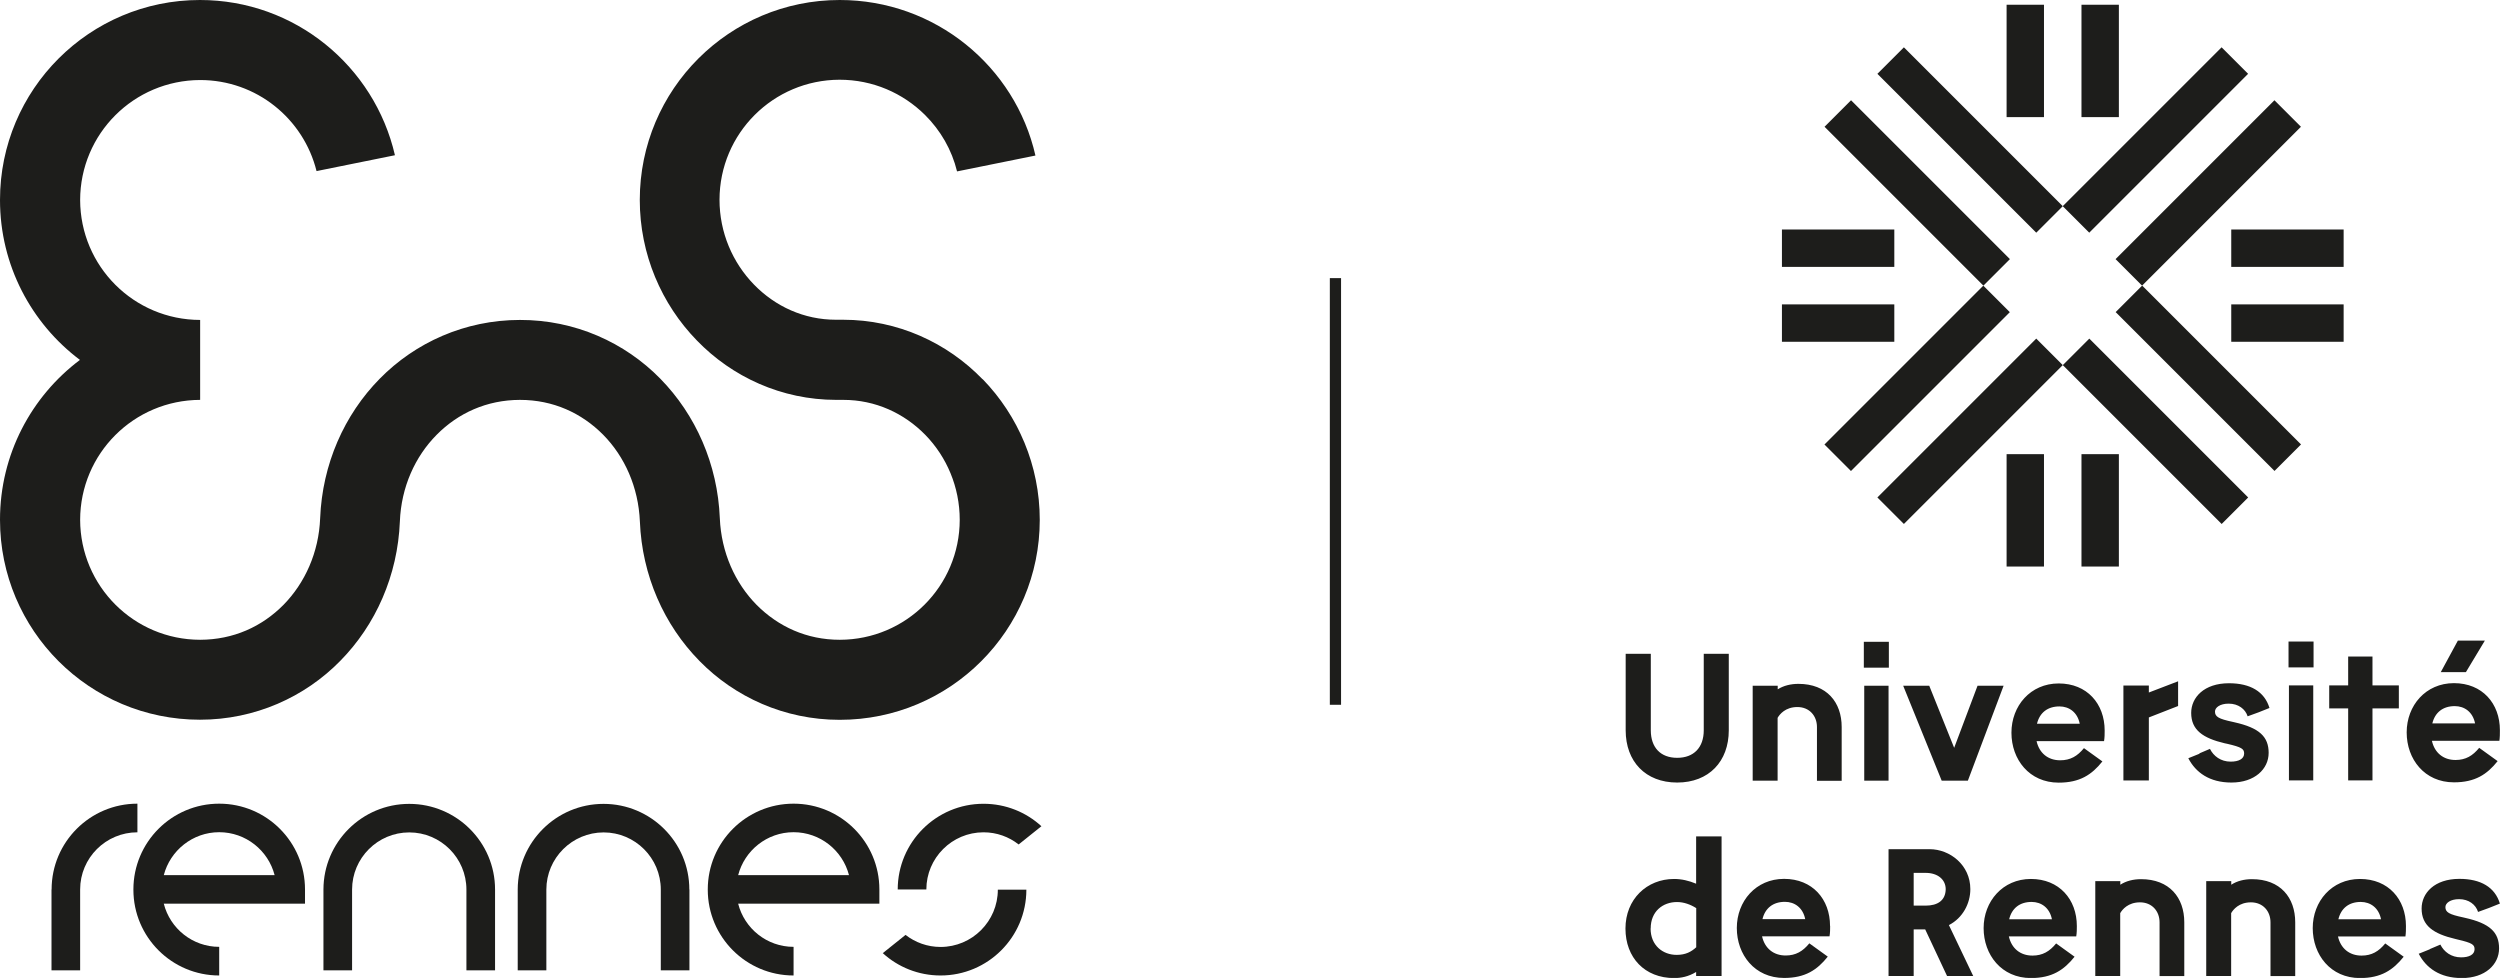 <?xml version="1.0" encoding="UTF-8"?>
<svg id="Calque_2" data-name="Calque 2" xmlns="http://www.w3.org/2000/svg" viewBox="0 0 242.7 94.94">
  <defs>
    <style>
      .cls-1 {
        fill: #1d1d1b;
        stroke-width: 0px;
      }
    </style>
  </defs>
  <g>
    <path class="cls-1" d="m5,86.35v7.85h2.78v-7.85c0-3.06,2.49-5.55,5.56-5.55v-2.78c-4.6,0-8.33,3.73-8.33,8.33"/>
    <path class="cls-1" d="m48.06,86.35c0-4.59-3.74-8.31-8.33-8.31s-8.32,3.72-8.33,8.31v7.85h2.78v-7.84c0-3.06,2.49-5.55,5.55-5.55s5.55,2.49,5.55,5.55v7.84h2.78v-7.85h0"/>
    <path class="cls-1" d="m66.92,86.35c0-4.59-3.74-8.31-8.33-8.31s-8.32,3.72-8.33,8.31h0v7.85h2.78v-7.84c0-3.06,2.5-5.55,5.56-5.55s5.55,2.49,5.55,5.55v7.84h2.78v-7.85"/>
    <path class="cls-1" d="m29.61,86.35c0-4.6-3.73-8.33-8.33-8.33s-8.33,3.73-8.33,8.33v.02c0,4.6,3.73,8.33,8.33,8.33v-2.78c-2.59,0-4.77-1.78-5.38-4.19h13.71v-1.39m-8.33-5.55c2.58,0,4.76,1.77,5.38,4.17h-10.76c.62-2.39,2.8-4.17,5.38-4.17"/>
    <path class="cls-1" d="m85.37,86.35c0-4.6-3.73-8.33-8.33-8.33s-8.33,3.73-8.33,8.33v.02c0,4.6,3.73,8.33,8.33,8.33v-2.78c-2.59,0-4.77-1.78-5.38-4.19h13.71v-1.39m-8.33-5.55c2.58,0,4.76,1.77,5.38,4.17h-10.76c.62-2.39,2.79-4.17,5.38-4.17"/>
    <path class="cls-1" d="m87.15,86.35h2.78c0-3.06,2.49-5.55,5.55-5.55,1.29,0,2.47.44,3.41,1.18l2.21-1.77c-1.48-1.36-3.46-2.18-5.62-2.18-4.6,0-8.33,3.73-8.33,8.33"/>
    <path class="cls-1" d="m96.87,86.37c0,3.06-2.49,5.56-5.56,5.56-1.28,0-2.46-.44-3.4-1.17l-2.21,1.77c1.48,1.35,3.45,2.17,5.61,2.17,4.6,0,8.33-3.73,8.33-8.33h-2.78"/>
    <path class="cls-1" d="m81.45,31.05h-.03s0,0,0,0h.02m13.94,5.76c-3.42-3.53-8.22-5.77-13.54-5.77-.14,0-.29,0-.46,0h.02c-.08,0-.16,0-.25,0-3.1,0-5.89-1.29-7.96-3.42-2.07-2.13-3.34-5.05-3.34-8.23.01-6.44,5.22-11.63,11.65-11.65,3.24,0,6.16,1.3,8.3,3.42,1.51,1.5,2.6,3.38,3.11,5.48l7.61-1.54C98.56,6.44,90.77,0,81.52,0c-10.71,0-19.41,8.68-19.41,19.41,0,5.27,2.11,10.12,5.54,13.64,3.41,3.53,8.22,5.77,13.53,5.77.14,0,.28,0,.43,0h.03c.06,0,.14,0,.23,0,3.11,0,5.9,1.29,7.97,3.41,2.06,2.12,3.33,5.04,3.33,8.24-.01,6.42-5.2,11.63-11.64,11.64-3.22,0-5.98-1.28-8.08-3.39-2.09-2.12-3.43-5.09-3.57-8.41-.21-5.24-2.34-10.04-5.78-13.55-3.44-3.51-8.27-5.71-13.62-5.7-5.35,0-10.17,2.2-13.61,5.7-3.45,3.5-5.58,8.3-5.79,13.55-.13,3.33-1.48,6.29-3.56,8.41-2.1,2.12-4.86,3.38-8.09,3.39-6.43-.01-11.63-5.21-11.65-11.64.01-6.43,5.21-11.63,11.65-11.65v-7.76c-6.44-.01-11.63-5.21-11.65-11.64.01-6.43,5.21-11.63,11.65-11.65,5.47,0,10.04,3.76,11.3,8.84l7.61-1.54C36.35,6.43,28.63,0,19.41,0,8.69,0,0,8.69,0,19.41c0,6.35,3.05,11.99,7.76,15.53C3.05,38.48,0,44.11,0,50.46c0,10.72,8.68,19.41,19.41,19.41,5.35,0,10.18-2.2,13.62-5.71,3.45-3.5,5.58-8.3,5.79-13.54.13-3.34,1.48-6.3,3.57-8.41,2.09-2.11,4.86-3.38,8.08-3.39,3.24,0,6,1.28,8.09,3.39,2.08,2.11,3.42,5.08,3.56,8.42.21,5.24,2.34,10.03,5.79,13.54,3.43,3.5,8.25,5.71,13.59,5.71h.03c10.73,0,19.41-8.7,19.41-19.41,0-5.28-2.11-10.12-5.53-13.65"/>
  </g>
  <g id="Calque_1" data-name="Calque 1">
    <rect class="cls-1" x="129.1" y="27" width="1.09" height="41.42"/>
    <rect class="cls-1" x="207.43" y="30.96" width="3.64" height="21.81" transform="translate(31.69 160.23) rotate(-45)"/>
    <rect class="cls-1" x="212.57" y="25.82" width="3.64" height="21.81" transform="translate(36.82 162.35) rotate(-45)"/>
    <rect class="cls-1" x="184.3" y="7.83" width="3.64" height="21.81" transform="translate(41.27 137.09) rotate(-45)"/>
    <rect class="cls-1" x="189.44" y="2.69" width="3.64" height="21.81" transform="translate(46.4 139.22) rotate(-45)"/>
    <rect class="cls-1" x="198.34" y="11.77" width="21.81" height="3.64" transform="translate(51.68 151.94) rotate(-45)"/>
    <rect class="cls-1" x="203.48" y="16.91" width="21.81" height="3.64" transform="translate(49.54 157.08) rotate(-45)"/>
    <rect class="cls-1" x="175.21" y="34.91" width="21.81" height="3.64" transform="translate(28.54 142.36) rotate(-45)"/>
    <rect class="cls-1" x="180.35" y="40.05" width="21.81" height="3.64" transform="translate(26.41 147.5) rotate(-45)"/>
    <rect class="cls-1" x="194.8" y=".46" width="3.63" height="10.91"/>
    <rect class="cls-1" x="202.07" y=".46" width="3.63" height="10.91"/>
    <rect class="cls-1" x="194.8" y="44.09" width="3.63" height="10.91"/>
    <rect class="cls-1" x="202.07" y="44.09" width="3.63" height="10.91"/>
    <rect class="cls-1" x="216.61" y="22.28" width="10.91" height="3.63"/>
    <rect class="cls-1" x="216.61" y="29.55" width="10.91" height="3.63"/>
    <rect class="cls-1" x="172.99" y="22.28" width="10.91" height="3.63"/>
    <rect class="cls-1" x="172.99" y="29.55" width="10.91" height="3.63"/>
    <path class="cls-1" d="m238.22,88.07s-.02.04.04.04c-.04,0-.04-.02-.04-.04m-2.32,4.08l-1.09.44c.72,1.38,2.05,2.36,4.19,2.36,2.25,0,3.61-1.31,3.61-2.88s-.9-2.43-3.32-2.97l-.17-.04c-1.37-.29-1.72-.5-1.72-1,0-.39.48-.77,1.33-.77.94,0,1.62.53,1.84,1.24l1.07-.39,1.05-.42c-.48-1.59-1.86-2.4-3.93-2.4-2.42,0-3.67,1.38-3.67,2.88,0,1.66,1.14,2.45,3.26,2.95l.24.06c1.42.33,1.64.5,1.64.94,0,.52-.52.79-1.31.79-.96,0-1.66-.54-2.01-1.24l-1.03.44Zm-8.89-2.91c.26-1.07,1.03-1.68,2.17-1.68.94,0,1.75.57,1.97,1.68h-4.15Zm6.56.66c0-2.6-1.71-4.57-4.46-4.57s-4.59,2.18-4.59,4.77,1.73,4.85,4.59,4.85c2.05,0,3.21-.78,4.24-2.07l-1.79-1.29c-.63.77-1.31,1.18-2.3,1.18-1.18,0-2.03-.7-2.29-1.86h6.55c.05-.35.05-.7.05-1.01m-19.4,4.85h2.43v-6.1c.2-.35.76-1.05,1.92-1.05s1.9.85,1.9,1.94v5.22h2.4v-5.22c0-2.4-1.44-4.19-4.2-4.19-.74,0-1.44.17-2.01.54v-.35h-2.43v9.22Zm-10.77,0h2.43v-6.1c.2-.35.76-1.05,1.92-1.05s1.9.85,1.9,1.94v5.22h2.4v-5.22c0-2.4-1.44-4.19-4.2-4.19-.74,0-1.44.17-2.01.54v-.35h-2.43v9.22Zm-8.35-5.51c.26-1.07,1.03-1.68,2.18-1.68.94,0,1.75.57,1.97,1.68h-4.15Zm6.57.66c0-2.6-1.72-4.57-4.46-4.57s-4.59,2.18-4.59,4.77,1.73,4.85,4.59,4.85c2.05,0,3.21-.78,4.24-2.07l-1.79-1.29c-.63.77-1.31,1.18-2.3,1.18-1.18,0-2.03-.7-2.29-1.86h6.54c.06-.35.06-.7.06-1.01m-15.84-1.97v-3.19h1.16c1.16,0,1.94.63,1.95,1.58-.02,1.09-.77,1.6-1.95,1.6h-1.16Zm-2.43,6.82h2.43v-4.52h1.12l2.12,4.52h2.54l-2.36-4.94c1.36-.7,2.08-2.12,2.08-3.48v-.02c0-2.32-1.97-3.87-3.96-3.87h-3.98v12.32Z"/>
    <path class="cls-1" d="m236.96,65.25h2.43l1.84-3.06h-2.62l-1.66,3.06Zm-.83,4.98c.26-1.07,1.03-1.68,2.18-1.68.94,0,1.75.57,1.97,1.68h-4.15Zm6.56.66c0-2.6-1.71-4.57-4.46-4.57s-4.59,2.18-4.59,4.78,1.73,4.85,4.59,4.85c2.05,0,3.21-.77,4.24-2.06l-1.79-1.29c-.63.77-1.31,1.18-2.3,1.18-1.18,0-2.03-.7-2.29-1.86h6.55c.05-.35.05-.7.05-1.01m-14.73,4.85h2.36v-6.99h2.56v-2.23h-2.56v-2.8h-2.36v2.8h-1.84v2.23h1.84v6.99Zm-5.79-10.97h2.43v-2.51h-2.43v2.51Zm.04,10.97h2.36v-9.22h-2.36v9.22Zm-6.36-6.67s-.02.04.04.04c-.04,0-.04-.02-.04-.04m-2.32,4.08l-1.09.44c.72,1.38,2.05,2.36,4.19,2.36,2.25,0,3.61-1.31,3.61-2.88s-.9-2.43-3.32-2.97l-.17-.04c-1.37-.29-1.72-.5-1.72-1,0-.39.48-.77,1.33-.77.94,0,1.62.53,1.84,1.23l1.07-.39,1.05-.42c-.48-1.59-1.86-2.4-3.93-2.4-2.42,0-3.67,1.38-3.67,2.88,0,1.66,1.14,2.45,3.26,2.95l.24.05c1.42.33,1.64.5,1.64.94,0,.52-.52.79-1.31.79-.96,0-1.66-.54-2.01-1.24l-1.03.44Zm-7.39,2.6h2.47v-6.12l2.84-1.11v-2.4l-2.84,1.09v-.68h-2.47v9.22Zm-8.39-5.51c.26-1.07,1.03-1.68,2.18-1.68.94,0,1.75.57,1.97,1.68h-4.15Zm6.57.66c0-2.6-1.71-4.57-4.46-4.57s-4.59,2.18-4.59,4.78,1.73,4.85,4.59,4.85c2.05,0,3.21-.77,4.24-2.06l-1.79-1.29c-.63.77-1.31,1.18-2.31,1.18-1.18,0-2.03-.7-2.29-1.86h6.55c.06-.35.06-.7.06-1.01m-13.28,4.85l3.47-9.22h-2.53l-2.27,6.03-2.42-6.03h-2.53l3.74,9.22h2.53Zm-10.1-10.97h2.43v-2.51h-2.43v2.51Zm.04,10.97h2.36v-9.22h-2.36v9.22Zm-10.84,0h2.43v-6.1c.2-.35.76-1.05,1.92-1.05s1.9.85,1.9,1.94v5.22h2.4v-5.22c0-2.4-1.44-4.19-4.2-4.19-.74,0-1.44.17-2.01.53v-.35h-2.43v9.22Zm-12.32-12.32v7.43c0,3.02,1.92,5.07,5,5.07s5.01-2.05,5.01-5.07v-7.43h-2.43v7.43c0,1.66-.96,2.67-2.58,2.67s-2.56-1.01-2.56-2.67v-7.43h-2.43Z"/>
    <path class="cls-1" d="m171.1,89.23c.26-1.07,1.03-1.68,2.18-1.68.94,0,1.75.57,1.97,1.68h-4.15Zm6.56.66c0-2.6-1.71-4.57-4.46-4.57s-4.59,2.18-4.59,4.77,1.73,4.85,4.59,4.85c2.05,0,3.21-.78,4.24-2.07l-1.79-1.29c-.63.77-1.31,1.18-2.3,1.18-1.18,0-2.03-.7-2.29-1.86h6.55c.06-.35.06-.7.06-1.01m-17.42.24c0-1.64,1.16-2.56,2.56-2.56.65,0,1.31.24,1.86.59v3.8c-.48.44-1.03.74-1.9.74-1.35,0-2.53-.92-2.53-2.56m4.42,4.61h2.47v-13.55h-2.47v4.59c-.7-.29-1.4-.46-2.14-.46-2.65,0-4.72,1.97-4.72,4.81s1.88,4.81,4.72,4.81c.66,0,1.38-.13,2.14-.59v.39Z"/>
  </g>
</svg>